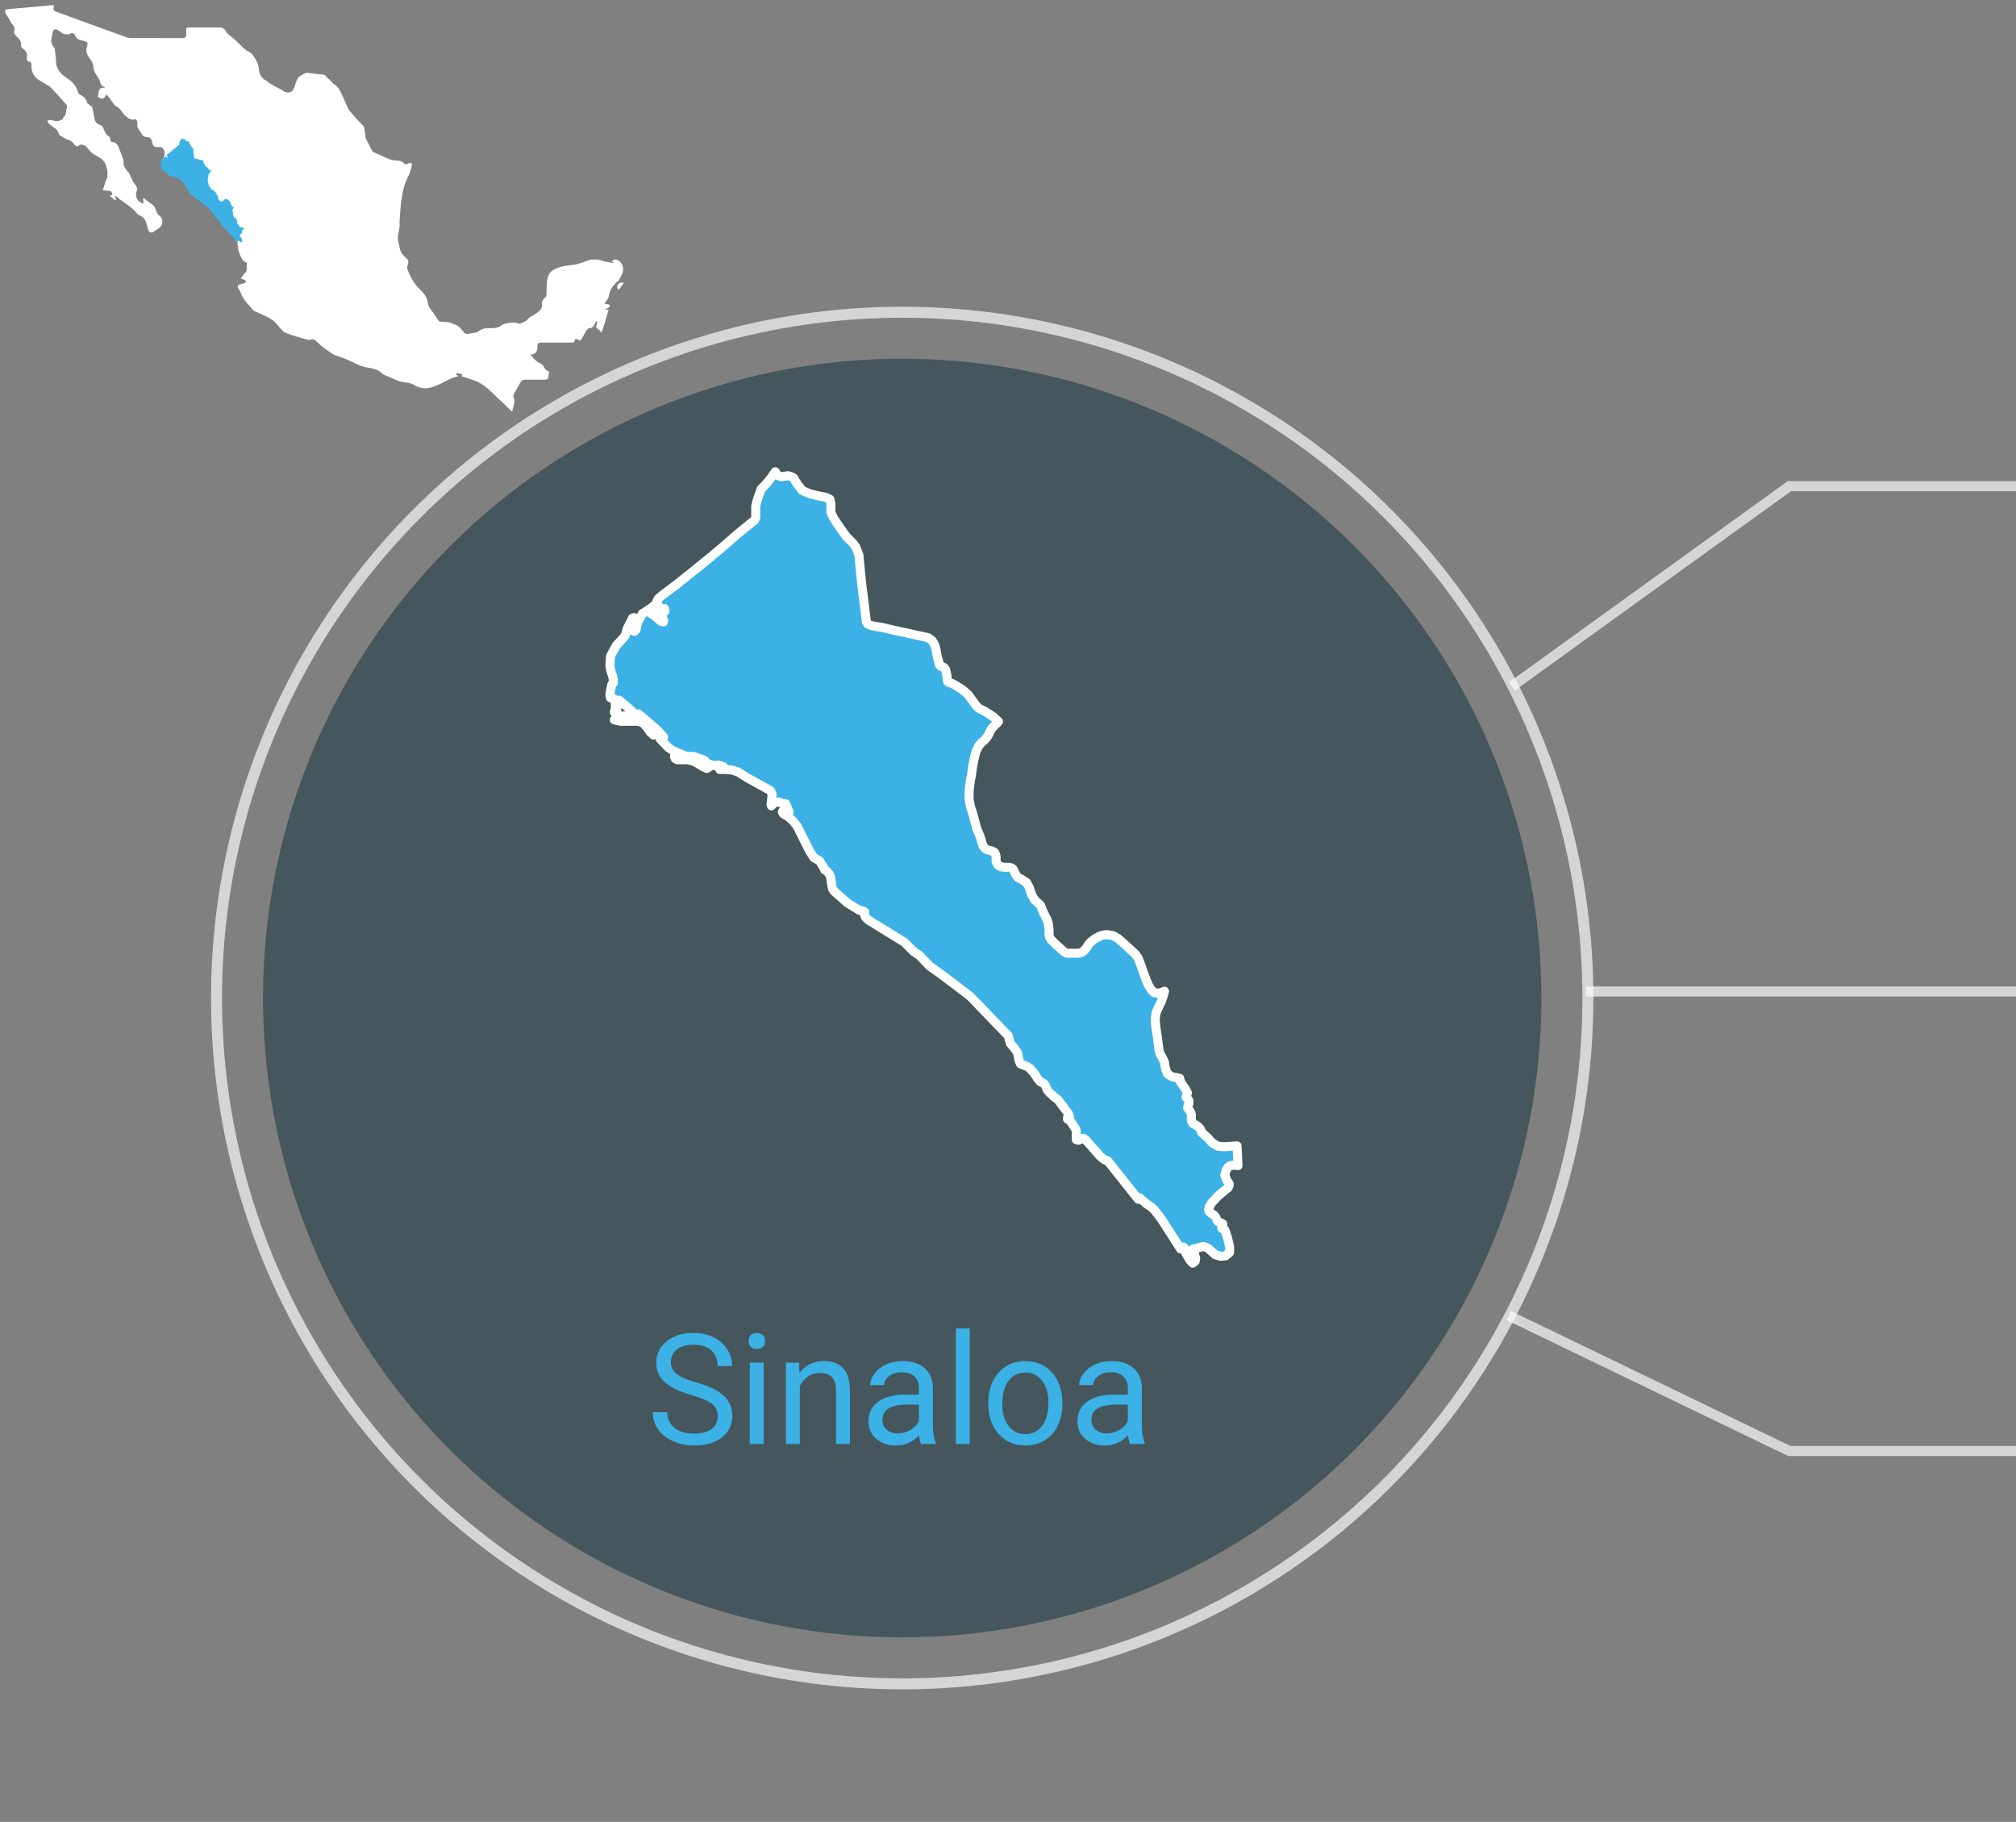 <?xml version="1.0" encoding="UTF-8"?><svg id="estados" xmlns="http://www.w3.org/2000/svg" viewBox="0 0 306.04 276.52"><rect x="0" y="0" width="306.04" height="276.52" fill="#808080" stroke="none"/><defs><style>.cls-1,.cls-2{fill:#3bb1e6;}.cls-3{fill:#fff;}.cls-4{stroke-width:1.53px;}.cls-4,.cls-2,.cls-5{stroke:#fff;}.cls-4,.cls-5{fill:none;opacity:.67;stroke-miterlimit:10;}.cls-6{fill:#0a2f3a;opacity:.5;}.cls-2{stroke-linecap:round;stroke-linejoin:round;stroke-width:1.37px;}.cls-5{stroke-width:1.67px;}</style></defs><g id="sin-icono"><circle class="cls-6" cx="136.96" cy="151.48" r="97.03"/><circle class="cls-5" cx="136.96" cy="151.48" r="104.09"/><polyline class="cls-4" points="229.53 104.17 271.63 73.79 306.09 73.79"/><polyline class="cls-4" points="229.02 199.66 271.63 220.23 306.09 220.23"/><polyline class="cls-4" points="240.77 150.49 271.63 150.49 306.09 150.49"/><g><path class="cls-1" d="M105,211.75c-1.88-.54-3.25-1.2-4.1-1.99-.86-.79-1.28-1.76-1.28-2.92,0-1.31,.52-2.39,1.57-3.25,1.05-.86,2.41-1.28,4.08-1.28,1.14,0,2.16,.22,3.05,.66,.89,.44,1.59,1.05,2.08,1.83s.74,1.62,.74,2.54h-2.2c0-1.01-.32-1.8-.96-2.38-.64-.58-1.54-.86-2.7-.86-1.08,0-1.92,.24-2.53,.71-.6,.48-.91,1.14-.91,1.98,0,.68,.29,1.25,.86,1.72s1.55,.9,2.93,1.29c1.38,.39,2.46,.82,3.24,1.29s1.36,1.01,1.73,1.64,.56,1.36,.56,2.2c0,1.35-.52,2.42-1.57,3.24-1.05,.81-2.45,1.22-4.21,1.22-1.14,0-2.21-.22-3.2-.66-.99-.44-1.75-1.04-2.29-1.8-.54-.76-.8-1.62-.8-2.59h2.2c0,1,.37,1.8,1.11,2.38,.74,.58,1.73,.87,2.97,.87,1.16,0,2.04-.24,2.66-.71,.62-.47,.92-1.11,.92-1.93s-.29-1.44-.86-1.89-1.61-.88-3.1-1.32Z"/><path class="cls-1" d="M113.65,203.54c0-.34,.1-.63,.31-.87s.52-.35,.93-.35,.72,.12,.94,.35c.21,.24,.32,.52,.32,.87s-.11,.63-.32,.86c-.21,.23-.52,.34-.94,.34s-.72-.11-.93-.34c-.21-.23-.31-.51-.31-.86Zm2.28,15.62h-2.11v-12.35h2.11v12.35Z"/><path class="cls-1" d="M121.3,206.81l.07,1.55c.94-1.19,2.18-1.78,3.7-1.78,2.61,0,3.93,1.47,3.95,4.42v8.16h-2.11v-8.17c0-.89-.21-1.55-.61-1.97s-1.02-.64-1.87-.64c-.68,0-1.29,.18-1.8,.55-.52,.37-.92,.84-1.21,1.44v8.8h-2.11v-12.35h2Z"/><path class="cls-1" d="M139.82,219.16c-.12-.24-.22-.68-.3-1.3-.98,1.02-2.15,1.53-3.51,1.53-1.22,0-2.22-.34-3-1.03-.78-.69-1.17-1.56-1.17-2.62,0-1.29,.49-2.28,1.47-3,.98-.71,2.35-1.07,4.13-1.07h2.05v-.97c0-.74-.22-1.33-.66-1.76-.44-.44-1.09-.66-1.95-.66-.75,0-1.38,.19-1.89,.57-.51,.38-.76,.84-.76,1.38h-2.12c0-.62,.22-1.21,.66-1.79,.44-.57,1.03-1.03,1.78-1.36,.75-.33,1.57-.5,2.47-.5,1.42,0,2.54,.36,3.34,1.07,.81,.71,1.22,1.69,1.26,2.94v5.68c0,1.13,.14,2.04,.43,2.71v.18h-2.21Zm-3.5-1.61c.66,0,1.29-.17,1.88-.51,.59-.34,1.02-.79,1.29-1.33v-2.53h-1.65c-2.59,0-3.88,.76-3.88,2.27,0,.66,.22,1.18,.66,1.55,.44,.37,1.01,.56,1.7,.56Z"/><path class="cls-1" d="M147.21,219.16h-2.11v-17.53h2.11v17.53Z"/><path class="cls-1" d="M150.03,212.87c0-1.21,.24-2.3,.71-3.26,.48-.97,1.14-1.71,1.99-2.24,.85-.53,1.82-.79,2.9-.79,1.68,0,3.04,.58,4.08,1.75,1.04,1.16,1.56,2.71,1.56,4.64v.15c0,1.2-.23,2.28-.69,3.24-.46,.96-1.12,1.7-1.97,2.23-.86,.53-1.84,.8-2.95,.8-1.67,0-3.03-.58-4.07-1.75-1.04-1.16-1.56-2.7-1.56-4.62v-.15Zm2.12,.25c0,1.37,.32,2.47,.95,3.3,.64,.83,1.49,1.24,2.55,1.24s1.92-.42,2.56-1.26c.63-.84,.95-2.02,.95-3.53,0-1.35-.32-2.45-.96-3.29-.64-.84-1.5-1.26-2.56-1.26s-1.88,.41-2.52,1.24c-.64,.83-.96,2.02-.96,3.56Z"/><path class="cls-1" d="M171.54,219.16c-.12-.24-.22-.68-.3-1.3-.98,1.02-2.15,1.53-3.51,1.53-1.22,0-2.22-.34-3-1.03-.78-.69-1.17-1.56-1.17-2.62,0-1.29,.49-2.28,1.47-3,.98-.71,2.35-1.07,4.13-1.07h2.05v-.97c0-.74-.22-1.33-.66-1.76-.44-.44-1.09-.66-1.95-.66-.75,0-1.38,.19-1.89,.57-.51,.38-.76,.84-.76,1.38h-2.12c0-.62,.22-1.21,.66-1.79,.44-.57,1.03-1.03,1.78-1.36,.75-.33,1.57-.5,2.47-.5,1.42,0,2.54,.36,3.34,1.07,.81,.71,1.22,1.69,1.26,2.94v5.68c0,1.13,.14,2.04,.43,2.71v.18h-2.21Zm-3.5-1.61c.66,0,1.29-.17,1.88-.51,.59-.34,1.02-.79,1.29-1.33v-2.53h-1.65c-2.59,0-3.88,.76-3.88,2.27,0,.66,.22,1.18,.66,1.55,.44,.37,1.01,.56,1.7,.56Z"/></g><path id="SIN" class="cls-2" d="M105.43,114.85l1.27,.45,.3,.15,.45,.67,.3,.22-.45,.3-.75-.37-.82-.52-.67-.3h-.15l-.22-.07-.15-.07h-1.72l-.3-.15-.15-.37h2.69l.37,.07h0Zm46.15-5.32l-.82,.82-.37,.45-.22,.52-.3,.52-.37,.45-.45,.37-.45,.52-.45,.9-.3,1.2-.22,1.2-.15,1.12-.22,1.2-.15,1.27v1.2l.22,1.2,.37,1.12,.3,1.12,.3,1.12,.45,1.05,.15,.45,.15,.52,.15,.52,.3,.37,.3,.22,.82,.22,.37,.22,.15,.3,.07,.3v.75l.22,.45,.22,.22,.37,.15,.45,.07h.67l.37,.07,.3,.22,.22,.45,.22,.45,.3,.37,.45,.22,.82,.52,.45,.82,.3,.97,.52,.9,.6,.52,.3,.3,.15,.45,.15,.37,.15,.3,.3,.6,.22,.45,.15,.45,.07,.45,.07,.52v.82l.07,.37,.22,.37,.82,.82,.45,.37,.37,.37,.45,.37,.37,.15h1.64l.37-.07,.37-.15,.3-.3,.3-.37,.22-.37,.3-.37,.75-.6,.9-.45,.82-.15,.97,.15,.3,.15,.22,.15,.3,.15,.22,.22,.6,.52,1.72,1.57,.45,.6,.3,.75,.3,.82,.22,.67,.52,1.35,.3,.67,.37,.6,.45,.45,.45,.07,.6-.07,.52-.22-.22,.82-.3,.82-.37,.75-.37,.82-.15,.97,.07,1.05,.15,1.05,.15,.97,.22,1.79,.15,.45,.22,.37,.22,.45,.22,.45,.07,.52,.15,.67,.22,.52,.45,.37,.3,.15,.37,.07,.37,.07,.37,.07,.15,.6,.37,.52,.37,.52,.3,.6-.07,.22-.07,.22-.07,.22,.37,.37,.07,.22v.3l-.07,.22-.15,.45,.15,.22,.22,.3,.15,.3,.07,.3v.9l.22,.37,.37,.22,.37,.22,.3,.3,.15,.22,.07,.22,.07,.22,.22,.15,.3,.3,.45,.37,.37,.45,.37,.37,.82,.45,.9,.07,1.05-.07,.9-.07,.15,2.99-.6-.07-.52,.07-.37,.22-.3,.45-.15,.52-.07,.3,.15,.3,.15,.45,.37,.52v.22l-.15,.37-.37,.3-.45,.37-.45,.37-.37,.3-.37,.45-.45,.45-.37,.6-.15,.52,.07,.22,.15,.15,.15,.15,.45,.3,.15,.15,.15,.22,.15,.37,.15,.22,.22,.15,.3,.07,.22,.15v.15l-.15,.37v.15l.07,.07,.3,.07,.07,.07,.22,.6,.22,.67,.15,.67,.15,.6v.9l-.6,.52-.75,.07-.82-.22-.3-.3-.37-.3-.3-.3-.37-.22-.52-.15-.52,.15-.52,.15-.45,.07,.22,.9,.15,.52-.07,.45-.37,.3-.37-.37-.67-1.12,.15-.15-.15-.37-.22-.3-.22-.15-.22,.3h-.15l-2.92-4.56-1.05-1.35-.37-.37-.97-.67-.15-.15-.07-.07-.07-.07-.15-.07-.45-.45-.22,.22-4.64-5.83-.45-.15-.22-.15-.45-.37-2.24-2.54-.37-.22-.3,.07-.22,.15-.22,.07-.3-.07v-1.2l-.07-.37-.82-1.27-.45-.3v-.22l.3-.22-.07-.15-.07-.15-.07-.15-1.57-2.09-.45-.3-.97-.9-.07-.15-.15-.15-.22-.6-.22-.3-.6-.3-.37-.45-.52-.82-.67-.75-.45-.3-.97-.37-.22-.52-.22-1.2-.37-.52-.37-.45-.37-.45-.3-1.12-5.76-5.98-2.06-1.58-2.58-1.94-1.5-1.05-.3-.3-1.27-1.35-.9-.6-1.42-1.42-5.46-3.36-.45-.45-.15-.45,.07-.3-.22-.15-.67-.15-1.79-1.12-2.02-1.79-.22-.37-.07-.37-.15-.97-.07-.45-.22-.45-.3-.37-.22-.15-.15-.07-.07-.22-.67-1.12-.9-.52-.67-1.05-1.87-3.74-.6-.75-.82-.75-.45-.22-.22-.15-.15-.3h.52l.52,.07-.52-1.27-.6-.07-.45-.22-.82,.15-.3,.45-.07-.22,.15-1.2v-.37l-.22-.52-3.51-1.94-1.42-.9-.97-.3-.97-.07h-.82l.52-.45-.75-.22-.6,.07-2.75-.77-3.53-1.48-.75-.52-1.2-1.27,.52-.3-.9-.97-.3-.3-2.62-2.24,.07,.3,.15,.3,.22,.22,1.57,1.35,.37,.6-.07,.45-.52-.45-.52-.75-.6-.67-.82-.22h-2.62l-.9-.22,.52-.37,.67-.22h.75l.67,.3-.07-.45,.07-.45,.07-.15-1.94-1.64-.22,.15-.15,.3v1.5l-.07,.22-.3-.37,.15-.52v-.6l-.07-.6-.15-.3-.52-.15-.07-.45,.07-.6,.22-.97,.15-.22h.07v-.52l-.07-.37-.07-.3-.15-.37-.15-.6-.07-.45,.07-1.2,.07-.37,.82-1.5,.9-.97,.45-.52,.3-1.05,.82-1.64,.22-.07-.07,.37v.52l-.07,.3-.07,.3-.07,.3,.15,.22,.22,.07,.22-.22,.07-.3,.15-.82,.75-1.35,.15-.07,.9-.6,.45-.3,.22-.22v.37l-.15,.45-.3,.22v.15l.45,.22,1.12,.97,.37,.07v-.3l-.3-.6-.07-.37,.22-.15,.22-.07,.15-.15-.07-.37-.67,.07-.52-1.12,.22-.45,.6-.52,2.39-1.79,2.32-1.87,2.32-1.87,2.32-1.94,2.32-2.02,2.39-1.94,.15-.37v-1.72l.15-.67,.22-.67,.22-.6,.22-.67,.6-.6,.52-.6,.52-.67,.52-.75,.3,.52,.52,.22,.6-.07,.52-.07,.52,.15,.37,.22,.22,.45,.3,.45,.75,.97,1.2,.52,1.27,.3,1.12,.22,.6,.3,.15,.6v1.35l.37,.82,.52,.82,.52,.75,.52,.75,.45,.6,.97,.97,.45,.6,.45,1.2,.15,1.57,.15,1.57,.15,1.42,.3,2.39,.3,2.39,.07,.75,.22,.37,.45,.22,.75,.15,.97,.15,1.57,.37,4.78,1.05,.67,.15,.6,.45,.37,.6,.22,.75,.07,.45,.07,.37,.07,.45,.15,.37,.07,.37,.07,.3,.22,.22,.3,.07,.22,.15,.22,.3,.07,.37,.07,.3,.07,.37v.37l.07,.37,.15,.15,.52,.15,.67,.37,.6,.37,.6,.45,.6,.52,.37,.52,.45,.6,.37,.52,.45,.45,.75,.37,.75,.45,.67,.45,.67,.6h0Z"/><g><g><path class="cls-3" d="M94.07,42.29c.23-.43,.53-.9,.53-1.36,0-.45-.13-.96-.61-1.31-.43-.31-.75-.37-1.12,.1,.1,.03,.19,.06,.29,.09,0,.04-.02,.08-.02,.11-.55-.11-1.12-.15-1.65-.33-.89-.32-1.78-.27-2.58,.07-.81,.34-1.62,.54-2.47,.61-.95,.09-1.84,.3-2.64,.83-.21,.14-.4,.39-.5,.63-.4,.91-.32,1.89-.33,2.86,0,.2-.06,.48-.2,.57-.39,.26-.52,.65-.49,1.05,.04,.7-.43,1.02-.89,1.36-.32,.24-.7,.41-1.03,.64-.18,.13-.31,.32-.46,.48h0s0,0,0,0c-.34,.16-.68,.31-1.01,.47,0,0,0,0-.01,0,0,0,0,0,0,0-.73-.39-2.31-.19-2.94,.35-.13,.11-.32,.16-.5,.21-.88,.25-1.86-.18-2.72,.52-.42,.34-1.14,.33-1.73,.43-.16,.03-.43-.04-.52-.16-.38-.47-.67-.95-1.32-1.22-.49-.2-.93-.43-1.48-.42-.38,0-.76-.07-1.03-.1-.28-.42-.52-.79-.76-1.15-.35-.52-.85-.94-.93-1.61-.1-.86-.61-1.52-1.19-2.07-.91-.88-1.49-1.93-1.91-3.09-.07-.18-.04-.44,.03-.63,.17-.4,.19-.71-.2-1.02-.6-.48-.98-1.11-1.07-1.9-.04-.32-.17-.63-.21-.96-.03-.23,.02-.47,.05-.7,.07-.45,.16-.9,.22-1.35,.03-.23-.04-.47-.02-.7,.08-1.06,.14-2.12,.28-3.16,.18-1.28,.42-2.54,1.07-3.7,.27-.47,.36-1.05,.51-1.59,.04-.13-.02-.29-.03-.43-.17,.03-.38,.02-.51,.11-.26,.19-.49,.14-.67-.05-.34-.38-.78-.38-1.24-.42-.38-.03-.77-.1-1.12-.25-.65-.26-1.25-.62-1.9-.86-.29-.11-.51-.22-.64-.51-.28-.59-.6-1.15-.88-1.73-.05-.1-.03-.24-.05-.36-.05-.42-.08-.85-.18-1.27-.04-.17-.21-.33-.34-.47-.3-.32-.61-.62-.9-.94-.31-.34-.6-.7-.89-1.05-.1-.12-.22-.23-.28-.36-.25-.53-.46-1.09-.72-1.61-.39-.78-.62-1.66-1.45-2.16-.31-.19-.5-.6-.81-.79-.34-.21-.45-.69-.98-.69-.73-.01-1.46-.16-2.2-.25-.1-.01-.21,0-.3,.04-.22,.09-.44,.18-.64,.3-.21,.13-.46,.27-.57,.48-.21,.38-.35,.8-.47,1.21-.28,.99-1.01,1.24-1.83,.66-.4-.28-.87-.45-1.3-.69-.27-.15-.52-.32-.78-.49-.15-.1-.28-.25-.44-.33-.75-.36-1.03-1.07-1.1-1.78-.08-.84-.48-1.5-.93-2.12-.27-.38-.82-.54-1.19-.86-.49-.42-.93-.91-1.41-1.35-.25-.23-.53-.43-.78-.65-.23-.21-.53-.4-.66-.67-.22-.47-.54-.64-1.03-.63-1.34,0-2.68,0-4.02,0-1.15,0-1-.11-.99,1,0,.47-.14,.62-.61,.62-2.54-.02-5.08,0-7.63-.01-.28,0-.57-.03-.83-.12-3.48-1.25-6.95-2.52-10.42-3.79-.74-.27-.74-.28-.59-1.06-.18,0-.34-.01-.5,0-2.16,.19-4.31,.38-6.47,.58-.52,.05-.59,.19-.36,.68,.08,.17,.21,.31,.3,.46,.1,.17,.2,.34,.3,.51,.11,.19,.19,.42,.34,.58,.28,.31,.51,.6,.35,1.06-.1,.31,.06,.54,.29,.77,.4,.42,.87,.82,.75,1.52-.02,.09,.1,.24,.19,.32,.45,.4,.89,.78,.68,1.5-.04,.15,.13,.53,.22,.53,.46,.03,.51,.33,.49,.65-.04,.63,.18,1.23,.52,1.65,.42,.5,1.09,.79,1.65,1.16,.24,.16,.54,.26,.73,.46,.82,.86,1.61,1.74,2.39,2.63,.08,.09,.11,.27,.08,.39-.14,.53-.03,1.15-.53,1.56-.07,.05-.06,.2-.08,.3-.1,.02-.22,.02-.3,.07-.35,.26-.72,.24-1.11,.12-.16-.05-.33-.1-.5-.09-.16,0-.31,.09-.47,.13,.1,.16,.18,.35,.31,.47,.51,.5,1.33,.7,1.46,1.56,0,.06,.1,.12,.16,.16,.45,.25,.88,.58,1.36,.72,.37,.11,.57,.3,.78,.59,.19,.27,.41,.55,.82,.19,.28-.25,1,.05,1.2,.38,.11,.19,.28,.35,.43,.52,.59,.7,1.61,.82,2.16,1.64,.41,.62,.65,1.97,.33,2.66-.23,.49-.36,1.02-.56,1.61,.27,.04,.49,.1,.71,.1,.4,.01,.7,.12,.75,.57-.12,.07-.23,.14-.39,.23,.3,.24,.56,.44,.81,.64,.04-.03,.08-.06,.12-.09-.05-.17-.11-.35-.18-.58,.12,.06,.21,.08,.27,.13,1.03,.91,2.32,1.51,3.18,2.64,.08,.1,.23,.17,.36,.22,.63,.23,.88,.75,1.03,1.35,.07,.27,.12,.55,.22,.81,.2,.49,.53,.55,.94,.23,.25-.19,.51-.36,.76-.53,.63-.43,.6-1.45-.03-1.86-.16-.1-.27-.31-.36-.49-.16-.31-.23-.67-.43-.94-.18-.24-.48-.38-.73-.57-.27-.21-.53-.43-.8-.64-.04,.02-.08,.05-.12,.07,.03,.26,.06,.53,.09,.79,0,0,0,0,0,.01,0,0,0,0,0,0-.15-.07-.3-.15-.45-.21-.51-.22-.88-1.05-.66-1.56,.2-.46,.1-.82-.21-1.2-.23-.28-.39-.62-.56-.95-.14-.27-.19-.6-.39-.82-.44-.5-.85-.97-.79-1.69,.01-.13-.02-.28-.07-.41-.19-.52-.39-1.04-.59-1.57-.2-.53-.47-.98-1.14-.99-.09,0-.25-.24-.24-.35,.06-.34-.09-.48-.37-.6-.12-.05-.18-.23-.27-.35-.35-.42-.31-1.11-.95-1.31-.53-.17-.72-.58-.8-1.09-.08-.52-.18-1.04-.32-1.55-.04-.14-.24-.22-.37-.34-.15-.13-.4-.24-.42-.39-.12-.74-.73-.98-1.26-1.32-.19-.67-.47-1.24-1-1.77-.62-.6-1.46-.93-1.95-1.67-.27-.4-.47-.77-.48-1.27-.02-.69-.13-1.38-.2-2.07,0-.09-.05-.19-.11-.25-.68-.73-.37-1.56-.2-2.34,.11-.49,.47-.54,.88-.24,.25,.18,.49,.41,.77,.51,.25,.09,.55,.08,.83,.06,.15-.01,.31-.22,.43-.19,.18,.04,.44,.18,.48,.32,.18,.68,.72,.73,1.28,.88,.68,.18,.71,.33,.52,.89-.23,.68,.01,1.23,.42,1.77,.26,.35,.55,.79,.55,1.19,0,.85,.58,1.37,.91,2.03,.1,.2,.12,.43,.21,.63,.06,.13,.16,.26,.27,.35,.08,.07,.2,.08,.3,.12,.03,.04,.05,.09,.08,.13-1.18-.13-.84,.8-1.13,1.38,.29,.11,.57,.33,.79,.28,.22-.06,.37-.38,.6-.65,.18,.24,.36,.49,.56,.74,.29,.38,.52,.87,.91,1.08,.48,.26,.72,.64,1.01,1.04,.2,.28,.48,.51,.77,.72,.19,.14,.43,.19,.65,.28,.18-.07,.42-.14,.55-.05,.13,.08,.18,.33,.21,.51,.03,.21-.06,.46,.02,.64,.13,.32,.39,.58,.54,.89,.18,.37,.47,.63,.86,.63,.63-.01,.75,.35,.84,.85,.09,.51,.39,.74,.91,.65,.51-.1,.76,.23,.9,.55,.12,.26,.03,.64-.03,.95-.04,.2-.21,.38-.32,.57-.2,.35-.09,.98,.21,1.21,.2,.16,.43,.28,.6,.47,.35,.4,.72,.74,1.31,.67,.07,0,.14,.05,.21,.09,.25,.15,.5,.32,.75,.47,.33,.19,.66,.37,.99,.56-.02,.04-.05,.08-.07,.12-.16-.1-.31-.19-.51-.31,.35,1.03,1.37,2.23,2.46,2.29-.36,.38-.03,.53,.2,.71,.21,.17,.42,.32,.62,.49,.33,.3,.68,.59,.97,.93,.34,.39,.64,.83,.96,1.25,.09,.12,.2,.24,.3,.35,.5,.59,.94,1.24,1.51,1.75,.69,.61,.99,1.32,1.06,2.2,.03,.33,.12,.67,.25,.97,.25,.55,.49,1.13,1.1,1.28-.02,.28-.07,.48-.04,.68,.05,.39-.05,.68-.34,.96-.21,.2-.35,.47-.57,.77,.24,.06,.37,.07,.47,.13,.13,.07,.24,.18,.36,.28-.1,.1-.18,.24-.3,.3-.17,.07-.36,.07-.55,.12-.48,.12-.56,.37-.27,.77,.09,.12,.15,.27,.22,.4,.15,.32,.25,.67,.45,.95,.31,.46,.68,.88,1.04,1.3,.21,.24,.41,.53,.67,.67,.95,.49,2,.8,2.86,1.47,.46,.36,.8,.88,1.21,1.31,.18,.19,.38,.41,.62,.51,.56,.23,1.14,.41,1.72,.59,.58,.18,1.17,.34,1.75,.5,.08,.02,.2,.03,.27,0,.48-.28,.78,.02,1.09,.32,.25,.24,.5,.5,.78,.71,.48,.36,.97,.7,1.46,1.04,.14,.1,.29,.18,.45,.24,.57,.21,1.15,.39,1.72,.62,.56,.23,1.09,.52,1.64,.76,.33,.15,.67,.28,1.02,.38,.98,.28,2.08,.21,2.84,1.08,.1,.12,.3,.15,.46,.22,.56,.25,1.12,.51,1.69,.75,.25,.1,.52,.16,.78,.23,.6,.16,1.25,.1,1.83,.47,.77,.49,1.66,.65,2.55,.41,.62-.17,1.22-.46,1.82-.72,.37-.17,.72-.4,1.08-.58,.23-.11,.49-.18,.74-.26,.16-.05,.32-.1,.57-.18-.19-.13-.28-.2-.4-.28,.13-.1,.24-.18,.27-.2,.32,.1,.56,.18,.78,.25-.05,.05-.14,.15-.22,.24,.65,.21,1.27,.42,1.9,.62,1.64,.53,2.69,1.86,3.91,2.94,.65,.57,1.24,1.2,1.86,1.8,.03-.02,.08-.03,.08-.05,.08-.69,.57-1.32,.2-2.07-.07-.14-.03-.4,.06-.56,.3-.57,.65-1.1,.94-1.67,.18-.35,.41-.49,.81-.48,1,.02,2,.02,2.99,0,.16,0,.41-.11,.44-.23,.09-.31,.09-.65,.13-.97,0-.01-.05-.04-.07-.05-.42-.14-.6-.48-.8-.84-.08-.15-.25-.3-.41-.36-.66-.28-1.07-.81-1.53-1.34q1.06-.08,1.07-1.14s0-.06,0-.09c-.07-.48,.15-.61,.61-.61,1.5,.02,2.99,.01,4.49,0,.22,0,.47,.06,.54-.29,.06-.31,.29-.31,.49-.15,.25,.19,.44,.12,.57-.12,.23-.39,.45-.79,.67-1.19-.12,.15-.25,.29-.36,.44,.11-.15,.24-.29,.36-.44,0,0,0,0,0,0,0,0,.01-.01,.01-.02h0s0,0,0,0c.14-.14,.3-.41,.43-.4,.47,.02,.66-.25,.83-.6,.08-.17,.2-.32,.31-.48,.04,.02,.08,.03,.12,.05-.03,.17-.04,.35-.1,.51-.11,.27-.1,.47,.18,.62,.12,.07,.23,.17,.33,.26,.02,.02,.04,.04,.06,.06h0c.13,.4,.24,.1,.28-.03,.16-.43,.29-.88,.42-1.32,.19-.62,.36-1.24,.56-1.91h-.59c.35-.24,.82-.23,.74-.74-.28-.05-.57-.1-.78-.14,.25-.43,.61-.78,.66-1.17,.1-.83,.51-1.45,1.08-2,.2-.2,.45-.37,.58-.61Z"/><path class="cls-3" d="M93.71,43.65c0,.08,.05,.2,.12,.23,.06,.03,.2,0,.24-.06,.21-.27,.4-.56,.64-.91-.7-.1-1.06,.21-1,.74Z"/></g><path id="MEX2711" class="cls-1" d="M26.08,26.56l.17,.06,.04,.02,.06,.09,.04,.03-.06,.04-.1-.05-.11-.07-.09-.04h-.05s-.02-.02-.02-.02h-.23l-.04-.02-.02-.05h.4Zm6.05-.69l-.11,.11-.05,.06-.03,.07-.04,.07-.05,.06-.06,.05-.06,.07-.06,.12-.04,.16-.03,.16-.02,.15-.03,.16-.02,.17v.16l.03,.16,.05,.15,.04,.15,.04,.15,.06,.14,.02,.06,.02,.07,.02,.07,.04,.05,.04,.03,.11,.03,.05,.03,.02,.04v.04s0,.05,0,.05v.05l.03,.06,.03,.03,.05,.02h.06s.05,0,.05,0h.09s.04,.04,.04,.04l.03,.06,.03,.06,.04,.05,.06,.03,.11,.07,.06,.11,.04,.13,.07,.12,.08,.07,.04,.04,.02,.06,.02,.05,.02,.04,.04,.08,.03,.06,.02,.06v.06s.02,.07,.02,.07v.16s.04,.05,.04,.05l.11,.11,.06,.05,.05,.05,.06,.05,.05,.02h.26s.05-.03,.05-.03l.04-.04,.04-.05,.03-.05,.04-.05,.1-.08,.12-.06,.11-.02,.13,.02,.04,.02,.03,.02,.04,.02,.03,.03,.08,.07,.23,.21,.06,.08,.04,.1,.04,.11,.03,.09,.07,.18,.04,.09,.05,.08,.06,.06h.06s.08,0,.08,0l.07-.03-.03,.11-.04,.11-.05,.1-.05,.11-.02,.13v.14s.03,.14,.03,.14l.02,.13,.03,.24,.02,.06,.03,.05,.03,.06,.03,.06v.07s.03,.09,.03,.09l.03,.07,.06,.05,.04,.02h.05s.05,.02,.05,.02h.05s.02,.09,.02,.09l.05,.07,.05,.07,.04,.08v.03s-.02,.03-.02,.03v.03s.04,.05,.04,.05v.03s0,.04,0,.04v.03s-.03,.06-.03,.06l.02,.03,.03,.04,.02,.04v.04s0,.04,0,.04v.08l.03,.05,.05,.03,.05,.03,.04,.04,.02,.03v.03s.02,.03,.02,.03l.03,.02,.04,.04,.06,.05,.05,.06,.05,.05,.11,.06h.12s.14,0,.14,0h.12s.02,.38,.02,.38h-.08s-.07,0-.07,0l-.05,.03-.04,.06-.02,.07v.04s0,.04,0,.04l.02,.06,.05,.07v.03l-.02,.05-.05,.04-.06,.05-.06,.05-.05,.04-.05,.06-.06,.06-.05,.08-.02,.07v.03s.03,.02,.03,.02l.02,.02,.06,.04,.02,.02,.02,.03,.02,.05,.02,.03,.03,.02h.04s.03,.03,.03,.03v.02l-.02,.05v.02h0s.04,.02,.04,.02h0s.03,.09,.03,.09l.03,.09,.02,.09,.02,.08v.12l-.08,.07h-.1s-.11-.02-.11-.02l-.04-.04-.05-.04-.04-.04-.05-.03-.07-.02-.07,.02-.07,.02h-.06s.03,.13,.03,.13l.02,.07v.06s-.06,.04-.06,.04l-.05-.05-.09-.15,.02-.02-.02-.05-.03-.04-.03-.02-.03,.04h-.02l-.38-.6-.14-.18-.05-.05-.13-.09-.02-.02h0s0-.02,0-.02h-.02s-.06-.07-.06-.07l-.03,.03-.61-.76-.06-.02-.03-.02-.06-.05-.29-.33-.05-.03h-.04s-.03,.03-.03,.03h-.03s-.04,0-.04,0v-.21s-.12-.17-.12-.17l-.06-.04v-.03l.04-.03v-.02s-.02-.02-.02-.02v-.02s-.22-.27-.22-.27l-.06-.04-.13-.12v-.02s-.03-.02-.03-.02l-.03-.08-.03-.04-.08-.04-.05-.06-.07-.11-.09-.1-.06-.04-.13-.05-.03-.07-.03-.16-.05-.07-.05-.06-.05-.06-.04-.15-.75-.78-.27-.21-.34-.25-.2-.14-.04-.04-.17-.18-.12-.08-.19-.19-.72-.44-.06-.06-.02-.06v-.04s-.02-.02-.02-.02l-.09-.02-.24-.15-.26-.24-.03-.05v-.05s-.03-.13-.03-.13v-.06s-.04-.06-.04-.06l-.04-.05-.03-.02h-.02s0-.04,0-.04l-.09-.15-.12-.07-.09-.14-.24-.49-.08-.1-.11-.1-.06-.03-.03-.02-.02-.04h.14s-.07-.16-.07-.16h-.08s-.06-.04-.06-.04l-.11,.02-.04,.06v-.03s0-.16,0-.16v-.05l-.03-.07-.46-.25-.19-.12-.13-.04h-.13s-.11,0-.11,0l.07-.06-.1-.03h-.08s-.36-.09-.36-.09l-.46-.19-.1-.07-.16-.17,.07-.04-.12-.13-.04-.04-.34-.29v.04s.03,.04,.03,.04l.03,.03,.21,.18,.05,.08v.06s-.08-.06-.08-.06l-.07-.1-.08-.09-.11-.03h-.34l-.12-.03,.07-.05,.09-.03h.1l.09,.04v-.06s0-.06,0-.06v-.02s-.24-.22-.24-.22l-.03,.02-.02,.04v.23s-.05-.05-.05-.05l.02-.07v-.16s-.03-.04-.03-.04l-.07-.02v-.06s0-.08,0-.08l.03-.13,.02-.03h0v-.12s-.02-.04-.02-.04l-.02-.05-.02-.08v-.06s0-.16,0-.16v-.05s.12-.2,.12-.2l.12-.13,.06-.07,.04-.14,.11-.22h.03s0,.04,0,.04v.11s-.02,.04-.02,.04v.04s0,.03,0,.03h.03s.03-.02,.03-.02v-.04s.03-.11,.03-.11l.1-.18h.02s.12-.09,.12-.09l.06-.04,.03-.03v.05l-.02,.06-.04,.03v.02l.06,.03,.15,.13h.05s0-.03,0-.03l-.04-.08v-.05s.02-.02,.02-.02h.03s.02-.03,.02-.03v-.05s-.1,0-.1,0l-.07-.15,.03-.06,.08-.07,.31-.24,.3-.24,.3-.24,.3-.25,.3-.26,.31-.25,.02-.05v-.23l.02-.09,.03-.09,.03-.08,.03-.09,.08-.08,.07-.08,.07-.09,.07-.1,.04,.07,.07,.03h.08s.07-.02,.07-.02l.07,.02,.05,.03,.03,.06,.04,.06,.1,.13,.16,.07,.17,.04,.15,.03,.08,.04,.02,.08v.18l.05,.11,.07,.11,.07,.1,.07,.1,.06,.08,.13,.13,.06,.08,.06,.16,.02,.21,.02,.21,.02,.19,.04,.31,.04,.31v.1s.04,.05,.04,.05l.06,.03,.1,.02,.13,.02,.21,.05,.63,.14,.09,.02,.08,.06,.05,.08,.03,.1v.06s.02,.05,.02,.05v.06s.03,.05,.03,.05v.05s.02,.04,.02,.04l.03,.03h.04s.03,.03,.03,.03l.03,.04v.05s.02,.04,.02,.04v.05s0,.05,0,.05v.05s.03,.02,.03,.02l.07,.02,.09,.05,.08,.05,.08,.06,.08,.07,.05,.07,.06,.08,.05,.07,.06,.06,.1,.05,.1,.06,.09,.06,.09,.08h0Z"/></g></g></svg>